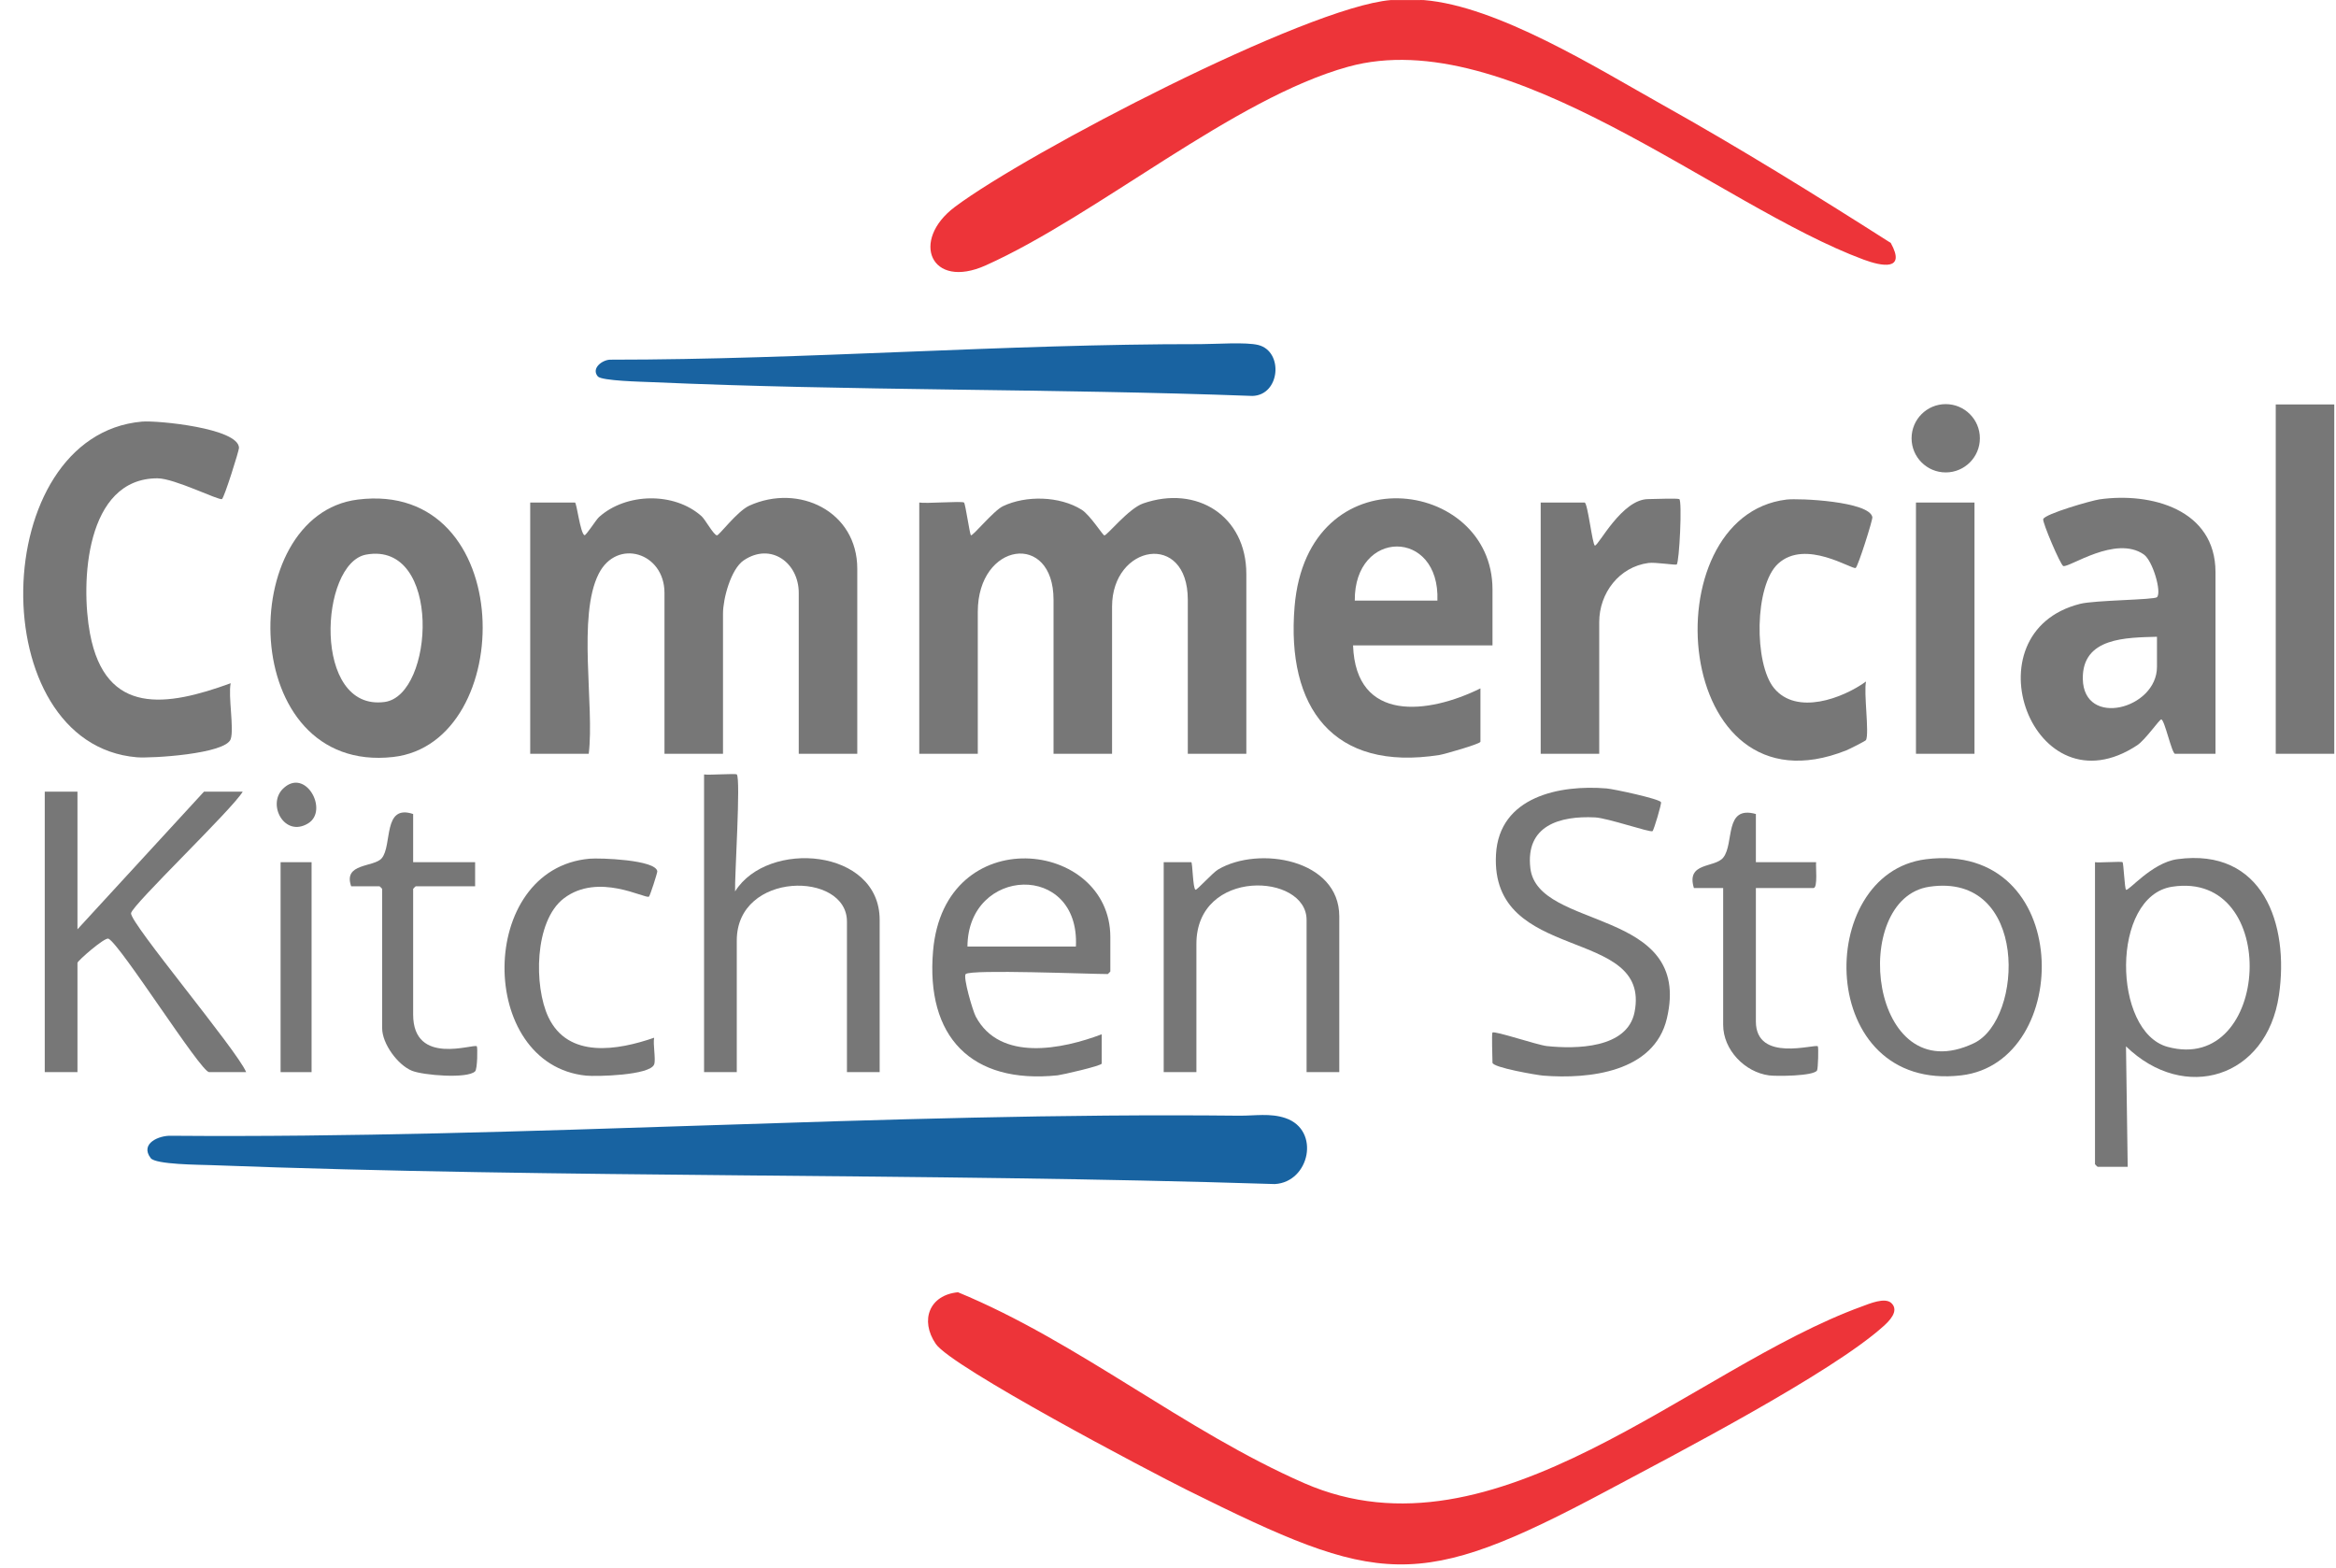 <?xml version="1.0" encoding="UTF-8"?><svg id="a" xmlns="http://www.w3.org/2000/svg" viewBox="0 0 650.88 436.8"><path d="M389.473.013h5.756c.474.024.967-.038,1.439,0,20.655,1.657,48.278,18.967,66.512,29.166,21.645,12.107,42.737,25.186,63.643,38.507,4.353,7.868-2.519,6.513-7.536,4.656-40.526-14.996-98.848-66.091-143.609-53.756-31.912,8.794-69.881,41.362-101.001,55.342-15.384,6.911-21.107-6.919-8.615-16.283C286.21,42.542,364.081,1.958,387.554.013h1.919Z" style="fill:#ed3439;"/><path d="M527.013,363.078c2.287,2.218-.768,5.112-2.218,6.42-14.534,13.11-58.085,35.724-76.966,45.806-53.159,28.383-63.387,26.496-117.044-.149-10.538-5.233-65.658-34.258-70.053-40.729-4.505-6.632-1.736-13.624,6.191-14.382,33.597,13.859,63.061,38.581,96.478,53.194,53.35,23.33,107.818-31.994,155.405-49.247,1.969-.714,6.41-2.655,8.207-.912Z" style="fill:#ed3439;"/><path d="M345.252,310.848c4.345.046,8.675-.779,12.938.679,9.807,3.354,6.725,17.841-2.993,18.371-98.731-3.141-197.762-1.556-296.456-5.275-3.152-.119-15.368-.142-16.75-1.954-3.109-4.077,2.363-6.369,5.721-6.227,99.107.805,198.485-6.631,297.541-5.594Z" style="fill:#1863a1;"/><path d="M238.864,210.016h-16.308v-44.829c0-8.389-7.765-14.154-15.315-9.076-3.607,2.427-5.79,10.719-5.79,14.829v39.076h-16.308v-44.829c0-11.281-13.248-15.267-18.309-5.356-6.028,11.807-1.156,36.823-2.796,50.185h-16.308v-70.001h12.471c.474,0,1.469,8.552,2.647,9.104.399.187,3.22-4.301,4.049-5.048,7.515-6.772,20.958-7.068,28.58-.243,1.031.923,3.406,5.319,4.296,5.329.612.007,5.641-6.742,9.02-8.276,13.753-6.243,30.07,1.543,30.07,17.592v51.542Z" style="fill:#777;"/><path d="M268.602,140.015c.382.266,1.579,8.792,1.922,9.107.444.407,6.284-6.824,8.93-8.088,6.396-3.055,15.792-2.853,21.921.979,2.361,1.476,5.856,7.086,6.328,7.159.697.107,6.746-7.492,10.797-8.902,15.002-5.222,28.764,3.513,28.764,19.643v50.104h-16.308v-42.912c0-19.147-21.104-15.423-21.104,1.918v40.994h-16.308v-42.912c0-19.119-21.104-16.068-21.104,3.356v39.555h-16.308v-70.001c1.784.348,11.808-.462,12.471,0Z" style="fill:#777;"/><path d="M617.305,210.016h-11.272c-.895,0-2.917-9.529-3.837-9.578-.491-.026-4.442,5.7-6.701,7.194-29.012,19.18-47.597-31.41-15.905-39.392,4.083-1.029,20.643-1.1,21.41-1.852,1.378-1.351-1.166-10.163-3.677-11.912-7.816-5.443-20.684,3.689-22.417,3.234-.767-.201-5.868-12.208-5.606-13.065.45-1.467,13.51-5.206,15.703-5.516,14.275-2.018,32.302,2.741,32.302,20.303v50.583ZM600.997,177.412c-8.478.254-20.866.124-20.662,11.751.24,13.689,20.662,8.385,20.662-3.361v-8.391Z" style="fill:#777;"/><path d="M99.663,139.192c44.685-5.607,44.595,67.824,9.872,71.718-43.461,4.874-44.083-67.425-9.872-71.718ZM102.042,154.515c-13.039,2.346-15.095,43.759,5.113,41.07,13.887-1.848,16.053-44.878-5.113-41.07Z" style="fill:#777;"/><path d="M64.273,205.94c-1.426,4.146-22.197,5.385-26.155,5.049-43.153-3.659-41.703-89.706,1.44-93.523,4.225-.374,26.933,1.815,27.035,7.316.014.751-4.099,13.868-4.743,14.255-.812.488-13.228-5.766-17.967-5.771-20.099-.019-21.47,29.114-18.803,43.291,4.324,22.988,21.436,20.291,39.195,13.801-.745,3.61.996,12.686,0,15.582Z" style="fill:#777;"/><path d="M415.853,179.81h-38.851c.762,21.713,21.039,19.13,35.494,11.986v14.863c0,.6-10.046,3.473-11.417,3.69-29.698,4.695-42.696-13.254-40.371-41.314,3.564-43,55.146-35.916,55.146-4.808v15.582ZM400.505,167.344c.755-20.173-23.194-20.041-23.023,0h23.023Z" style="fill:#777;"/><path d="M166.573,104.884c-1.938-2.27,1.279-4.652,3.454-4.672,54.798-.002,109.738-4.383,164.503-4.331,4.054.004,12.685-.634,16.104.251,7.051,1.825,6.062,13.968-1.667,14.181-55.751-2.077-111.714-1.377-167.437-3.843-2.602-.115-13.898-.345-14.956-1.586Z" style="fill:#1963a1;"/><path d="M519.937,206.18c-.129.283-4.772,2.593-5.507,2.886-48.598,19.338-54.816-65.257-16.662-69.876,3.449-.418,23.074.481,23.927,4.888.142.731-4.004,13.774-4.644,14.155-.978.583-13.95-8.157-21.59-1.212-6.649,6.044-6.78,27.914-1.142,34.73,6.294,7.609,19.044,2.862,25.617-1.874-.701,3.083.932,14.259,0,16.302Z" style="fill:#777;"/><path d="M591.404,240.222c.296.249.577,7.302.963,7.668.612.581,7.172-7.526,14.272-8.502,23.868-3.279,31.272,18.052,28.339,37.918-3.405,23.069-26.327,30.039-42.611,14.221l.476,33.559h-8.394c-.051,0-.719-.668-.719-.719v-84.145c1.147.202,7.349-.274,7.674,0ZM605.2,247.06c-17.116,2.651-16.641,40.425-1.237,44.615,28.769,7.825,31.701-49.334,1.237-44.615Z" style="fill:#777;"/><path d="M21.584,220.564v38.357l35.254-38.357h10.792c-2.813,4.846-30.839,31.59-31.117,33.872-.331,2.713,29.594,38.237,32.076,44.28h-10.312c-2.33,0-24.795-35.705-28.065-37.186-1.018-.461-8.628,6.184-8.628,6.74v30.446h-9.113v-78.152h9.113Z" style="fill:#777;"/><rect x="634.092" y="112.685" width="16.308" height="97.33" style="fill:#777;"/><path d="M467.895,139.056c.85.357.026,17.682-.723,18.221-.319.23-5.946-.678-7.854-.425-8.164,1.084-13.726,8.395-13.726,16.485v36.679h-16.308v-70.001h12.231c.866,0,2.192,11.926,2.875,11.984,1.003.084,7.492-12.942,14.872-12.942,1.474,0,7.962-.282,8.634,0Z" style="fill:#777;"/><path d="M205.289,215.769c1.153,1.153-.632,28.724-.474,32.6,9.05-14.545,40.284-12.019,40.284,7.914v42.432h-9.113v-41.953c0-14.09-30.697-14.126-30.697,5.274v36.679h-9.113v-82.946c1.289.24,8.791-.322,9.113,0Z" style="fill:#777;"/><path d="M415.853,287.688c.517-.586,12.511,3.488,15.177,3.768,7.94.831,22.418.76,24.414-9.501,4.688-24.092-40.274-13.227-38.615-43.877.874-16.152,17.786-19.499,30.851-18.403,1.939.163,14.545,2.857,15.129,3.818.219.36-2.012,7.865-2.373,8.082-.706.424-12.463-3.659-16.028-3.835-9.814-.482-19.41,2.265-18.002,14.159,2.068,17.469,45.365,10.799,38.037,41.859-3.541,15.006-21.695,16.938-34.456,15.932-1.606-.127-14.134-2.256-14.134-3.612,0-1.229-.277-8.076,0-8.391Z" style="fill:#777;"/><path d="M269.082,271.387c-.82.775,1.936,10.219,2.792,11.833,6.748,12.724,24.161,9.092,35.1,4.948v8.151c0,.636-11.152,3.169-12.3,3.288-24.081,2.492-36.756-10.772-34.691-34.678,3.143-36.383,49.389-31.031,49.389-3.85v9.589c0,.051-.669.719-.719.719-4.973,0-38.133-1.359-39.571,0ZM299.779,263.715c1.175-23.654-30.083-22.335-30.218,0h30.218Z" style="fill:#777;"/><path d="M536.62,239.399c41.25-5.161,41.203,56.518,9.872,60.211-40.52,4.776-41.173-56.295-9.872-60.211ZM537.57,247.061c-22.486,3.339-16.708,57.479,12.427,43.587,13.89-6.624,15.311-47.705-12.427-43.587Z" style="fill:#777;"/><path d="M373.165,298.716h-9.113v-42.432c0-13.058-30.697-14.525-30.697,6.712v35.72h-9.113v-58.494h7.674c.389,0,.429,7.447,1.205,7.677.407.121,4.744-4.743,6.321-5.668,11.278-6.621,33.724-2.858,33.724,13.094v43.391Z" style="fill:#777;"/><rect x="533.846" y="140.015" width="16.308" height="70.001" style="fill:#777;"/><path d="M182.266,296.558c-1.144,3.082-16.164,3.415-18.961,3.132-30.477-3.087-30.452-57.658.961-60.441,2.854-.253,18.449.286,18.879,3.511.049.368-2.024,6.832-2.323,7.052-.996.73-14.116-6.851-23.722.493-8.276,6.327-8.348,24.513-4.318,33.055,5.518,11.695,19.363,9.277,29.485,5.767-.374,1.774.51,6.058,0,7.432Z" style="fill:#777;"/><path d="M489.239,226.797v13.425h16.788c-.164.916.519,7.192-.719,7.192h-16.068v37.158c0,11.628,16.541,6.17,17.264,6.952.229.247.077,6.248-.224,6.726-.996,1.585-11.356,1.642-13.387,1.369-6.734-.906-12.767-7.103-12.767-14.088v-38.117h-8.154c-2.242-7.311,5.836-5.513,8.185-8.486,3.134-3.965.165-14.629,9.082-12.13Z" style="fill:#777;"/><path d="M115.115,226.797v13.425h17.267v6.712h-16.548c-.051,0-.719.668-.719.719v35.001c0,14.521,16.95,8.011,17.744,8.869.237.256.179,6.304-.47,6.96-2.116,2.141-14.515,1.105-17.607-.154-4-1.63-8.301-7.577-8.301-11.839v-38.836c0-.051-.669-.719-.719-.719h-7.914c-2.306-6.548,6.294-5.222,8.501-7.804,3.025-3.54.237-15.198,8.767-12.333Z" style="fill:#777;"/><rect x="78.182" y="240.222" width="8.634" height="58.494" style="fill:#777;"/><circle cx="542.138" cy="122.11" r="9.515" style="fill:#777;"/><path d="M78.829,219.771c6.243-6.152,12.903,6.063,7.011,9.646-6.574,3.998-11.479-5.243-7.011-9.646Z" style="fill:#777;"/></svg>
